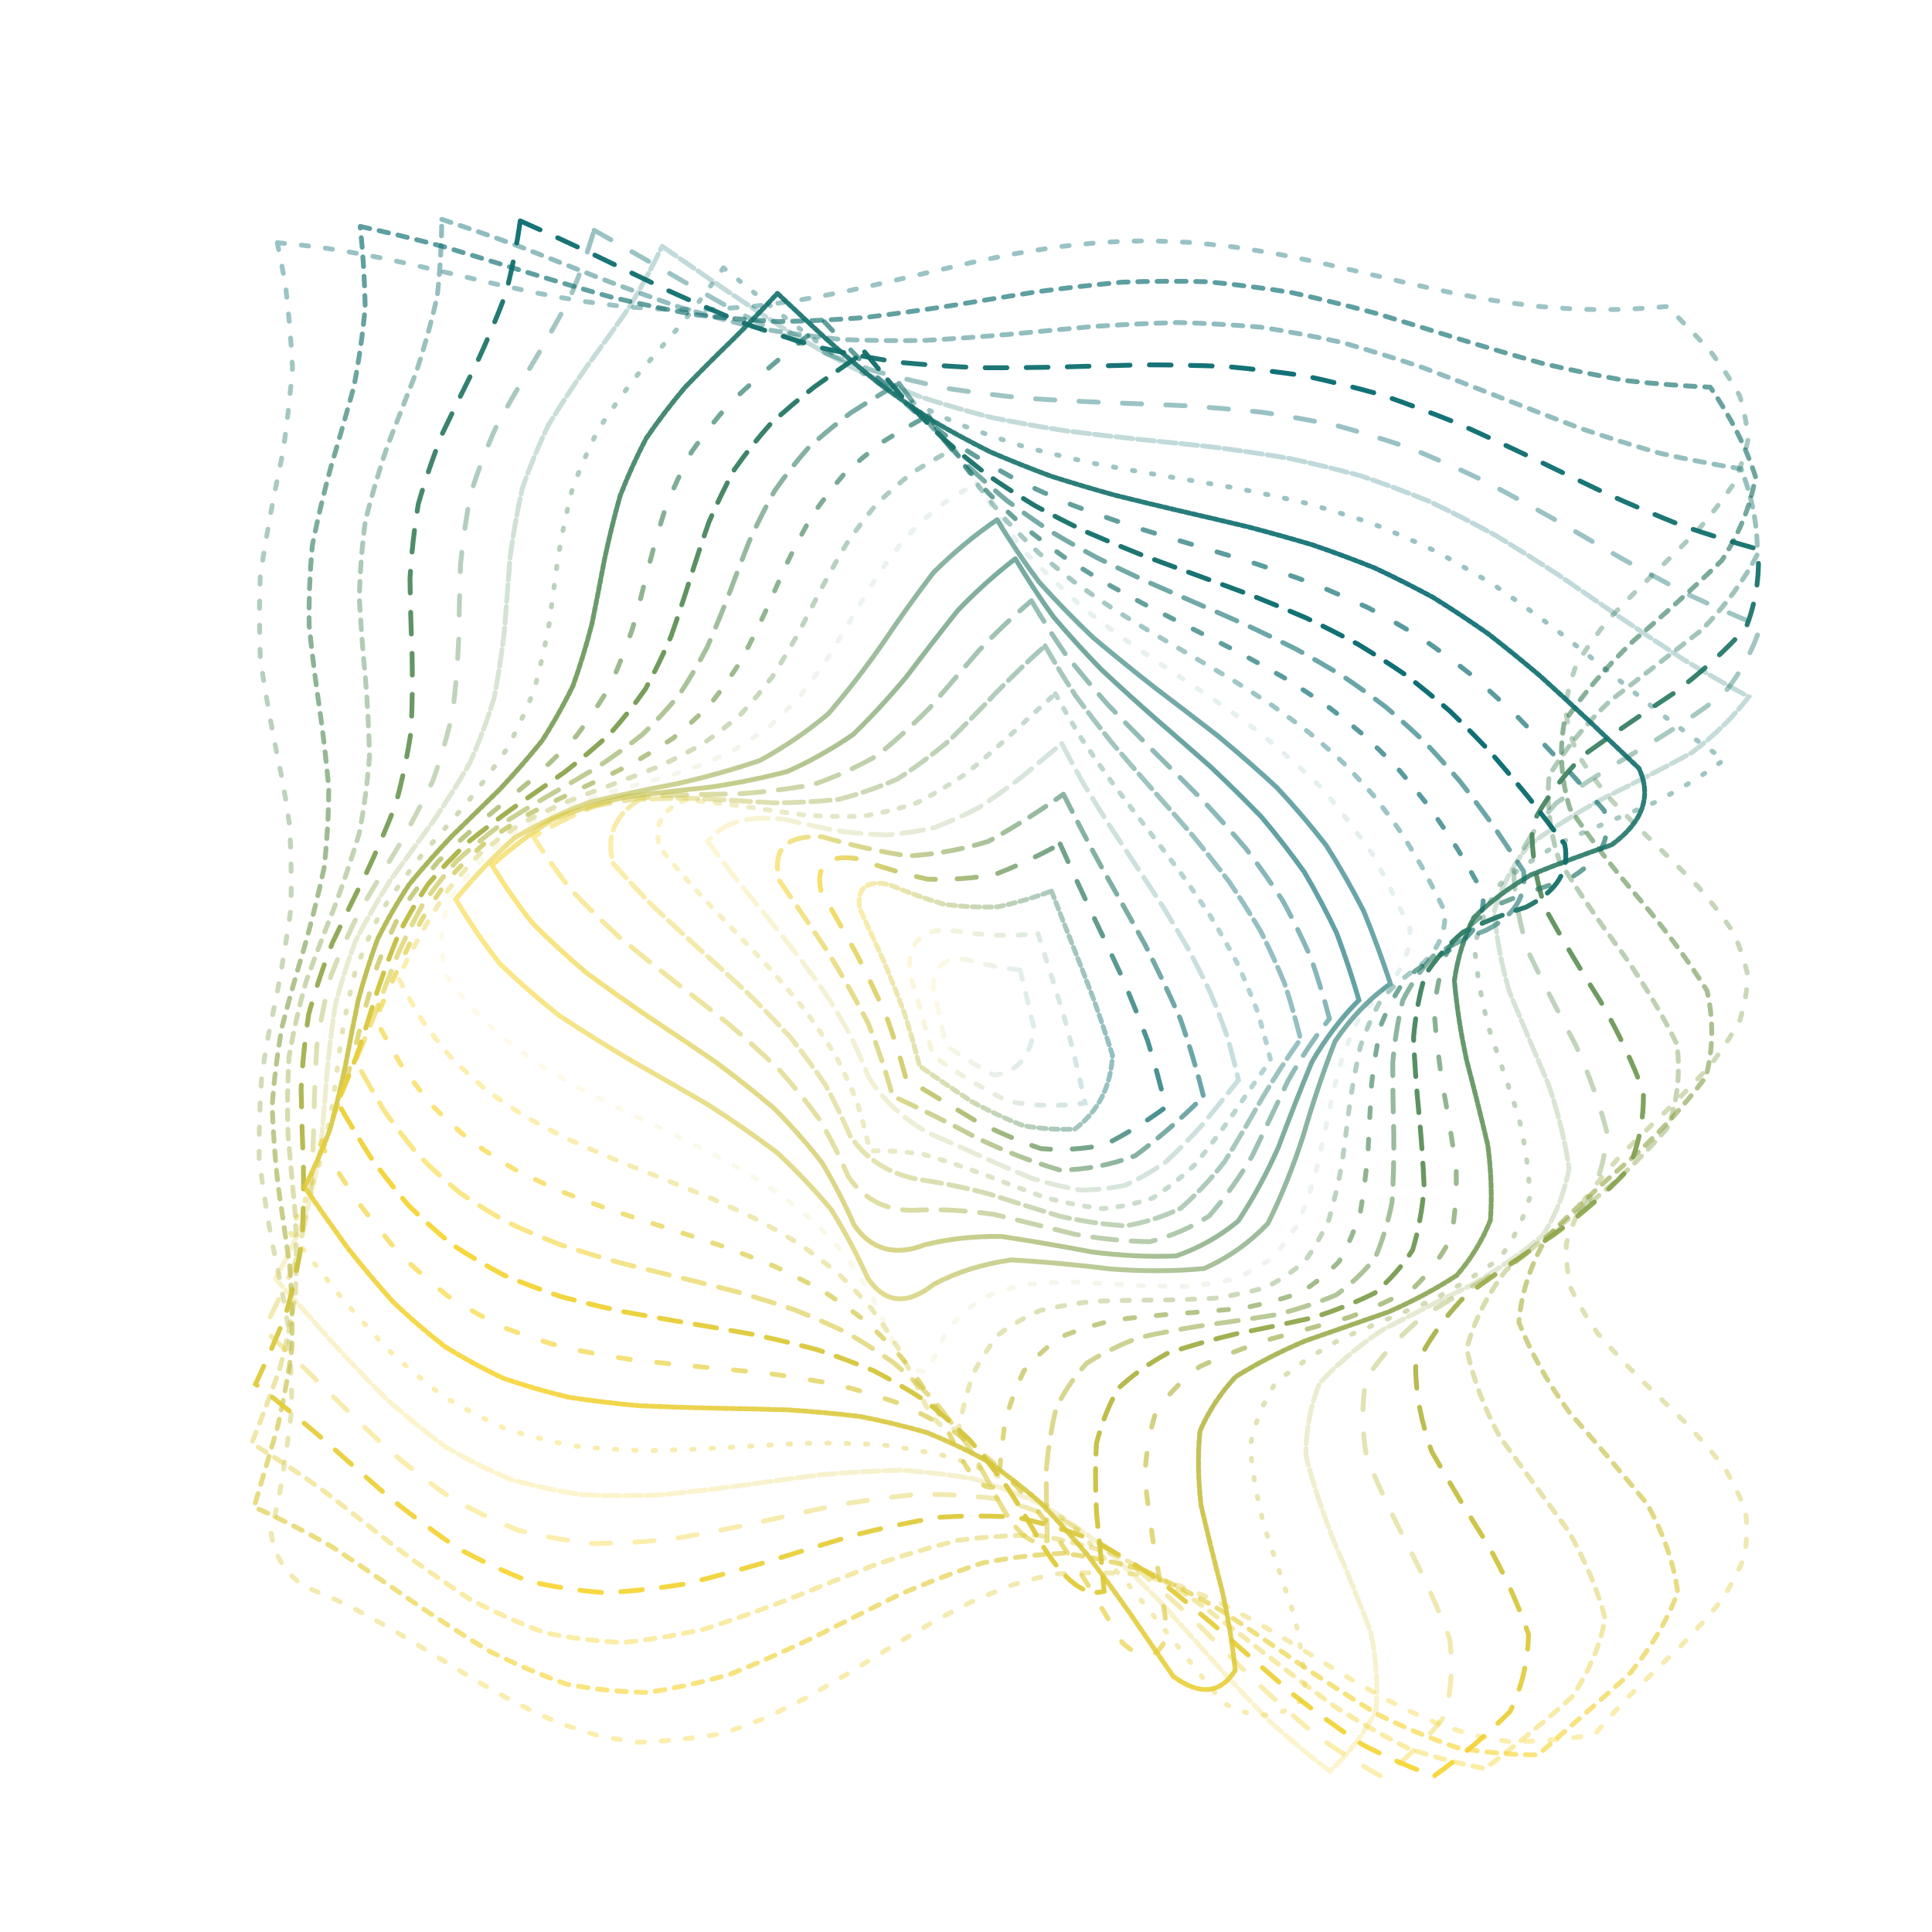 <svg xmlns="http://www.w3.org/2000/svg" version="1.1" xmlns:xlink="http://www.w3.org/1999/xlink" xmlns:svgjs="http://svgjs.dev/svgjs" viewBox="0 0 800 800"><defs><linearGradient x1="50%" y1="0%" x2="50%" y2="100%" id="ccchaos-grad"><stop stop-color="#01676d" stop-opacity="1" offset="0%"></stop><stop stop-color="#f8d534" stop-opacity="1" offset="100%"></stop></linearGradient></defs><g stroke-width="2" stroke="url(#ccchaos-grad)" fill="none" stroke-linecap="round"><path d="M114.82 100.49Q123.81 101.32 132.8 102.44 141.8 103.81 150.79 105.4 159.78 107.19 168.77 109.13 177.77 111.17 186.76 113.28 195.75 115.41 204.75 117.5 213.74 119.51 222.73 121.41 231.72 123.14 240.72 124.66 249.71 125.95 258.7 126.98 267.7 127.71 276.69 128.15 285.68 128.27 294.67 128.07 303.67 127.56 312.66 126.76 321.65 125.67 330.65 124.32 339.64 122.74 348.63 120.97 357.62 119.04 366.62 117 375.61 114.9 384.6 112.78 393.6 110.68 402.59 108.65 411.58 106.75 420.57 105 429.57 103.46 438.56 102.15 447.55 101.1 456.55 100.33 465.54 99.87 474.53 99.72 483.53 99.89 492.52 100.37 501.51 101.15 510.5 102.21 519.5 103.54 528.49 105.1 537.48 106.86 546.48 108.77 555.47 110.8 564.46 112.9 573.45 115.02 582.45 117.12 591.44 119.16 600.43 121.08 609.43 122.84 618.42 124.4 627.41 125.74 636.4 126.81 645.4 127.6 654.39 128.09 663.38 128.27 672.38 128.13 681.37 127.68 690.36 126.92 699.72 136.16 708.19 145.41 715.22 154.65 720.36 163.89 723.27 173.13 723.76 182.37 721.8 191.61 717.52 200.85 711.19 210.09 703.23 219.33 694.15 228.58 684.55 237.82 675.03 247.06 666.23 256.3 658.71 265.54 652.96 274.78 649.35 284.02 648.12 293.26 649.35 302.5 652.95 311.74 658.69 320.99 666.21 330.23 675 339.47 684.52 348.71 694.12 357.95 703.2 367.19 711.17 376.43 717.5 385.67 721.79 394.91 723.75 404.16 723.27 413.4 720.37 422.64 715.24 431.88 708.22 441.12 699.75 450.36 690.39 459.6 680.75 468.84 671.44 478.08 663.08 487.32 656.21 496.57 651.27 505.81 648.58 515.05 648.31 524.29 650.49 533.53 654.98 542.77 661.47 552.01 669.55 561.25 678.71 570.49 688.33 579.74 697.8 588.98 706.51 598.22 713.88 607.46 719.45 616.7 722.85 625.94 723.86 635.18 722.41 644.42 718.6 653.66 712.68 662.9 705.02 672.15 696.13 681.39 686.59 690.63 677 699.87 668 709.11 660.17 718.35 642.95 720.98 625.73 721.27 617.12 720.05 608.51 718.07 599.9 715.38 591.29 712.04 582.68 708.12 574.07 703.71 565.46 698.91 556.85 693.83 548.24 688.57 539.63 683.25 531.02 678 522.41 672.92 513.8 668.13 505.19 663.73 496.58 659.83 487.97 656.51 479.36 653.85 470.75 651.89 453.53 650.67 436.31 651.8 427.7 653.71 419.09 656.34 410.48 659.62 401.87 663.49 393.26 667.86 384.65 672.63 376.04 677.69 367.43 682.94 358.82 688.26 350.21 693.52 341.6 698.62 332.99 703.44 324.38 707.88 315.77 711.83 307.16 715.2 298.55 717.93 281.33 720.83 264.11 721.41 255.5 720.33 246.89 718.48 238.28 715.92 229.67 712.69 221.06 708.87 212.45 704.54 203.84 699.81 195.23 694.76 186.62 689.53 178.01 684.21 169.4 678.94 160.79 673.82 152.18 668.97 143.57 664.5 134.96 660.5 126.35 657.07 114.18 648.92 112.3 634.95 114.11 626.33 115.9 617.71 118.85 600.47 120.85 583.23 120.71 565.99 119.24 548.74 117.86 540.12 116.22 531.5 114.43 522.88 112.62 514.26 109.53 497.02 107.31 479.78 107.18 462.54 108.39 445.3 109.68 436.68 111.26 428.06 113.01 419.44 114.82 410.82 118.04 393.58 120.46 376.34 120.87 359.1 119.92 341.86 118.73 333.24 117.23 324.62 115.52 316 113.72 307.37 110.39 290.13 107.78 272.89 107.1 255.65 107.78 238.41 110.4 221.17 113.72 203.93 115.53 195.31 117.24 186.69 119.73 169.45 121.1 152.21 120.25 134.97 118.17 117.73 116.58 109.11 114.82 100.49" stroke-dasharray="3 7" transform="rotate(0, 400, 400)" opacity="0.40"></path><path d="M128.21 112.19Q145.78 114.75 163.36 118.14 180.93 122.09 198.5 126.28 216.07 130.36 233.65 134.01 251.22 136.92 268.79 138.85 286.36 139.66 303.94 139.28 321.51 137.73 339.08 135.14 356.65 131.72 374.23 127.76 391.8 123.57 409.37 119.5 426.94 115.87 444.52 112.99 462.09 111.09 479.66 110.32 497.23 110.75 514.81 112.33 532.38 114.95 549.95 118.39 567.52 122.37 585.1 126.56 602.67 130.62 620.24 134.22 637.81 137.08 655.39 138.94 672.96 139.67 690.53 139.21 704.68 157.02 711.81 174.83 710.24 192.64 700.34 210.45 684.45 228.27 666.33 246.08 650.25 263.89 640.03 281.7 638.06 299.51 644.83 317.32 658.73 335.13 676.47 352.95 693.86 370.76 706.79 388.57 712.21 406.38 708.84 424.19 697.46 442 680.77 459.81 662.72 477.62 647.57 495.44 638.9 513.25 638.76 531.06 647.19 548.87 662.18 566.68 680.21 584.49 697 602.3 708.59 620.11 712.24 637.93 707.09 655.74 694.35 673.55 677.04 691.36 659.25 709.17 642.45 710.29 625.65 708.53 608.85 704.04 592.06 697.18 575.26 688.52 558.46 678.75 541.66 668.67 524.87 659.11 508.07 650.85 491.27 644.55 474.48 640.74 457.68 639.71 440.88 641.56 424.08 646.14 407.29 653.07 390.49 661.78 373.69 671.57 356.9 681.64 340.1 691.17 323.3 699.38 306.5 705.6 289.71 709.33 272.91 710.26 256.11 708.32 239.31 703.66 222.52 696.66 205.72 687.9 188.92 678.08 172.13 668.02 155.33 658.52 138.53 650.37 121.73 644.22 125.42 627.59 129 610.97 131.64 594.34 132.71 577.72 131.95 561.09 129.55 544.47 126.07 527.84 122.34 511.21 119.24 494.59 117.49 477.96 117.52 461.34 119.32 444.71 122.45 428.08 126.19 411.46 129.65 394.83 132 378.21 132.7 361.58 131.58 344.96 128.9 328.33 125.3 311.7 121.63 295.08 118.75 278.45 117.35 261.83 117.75 245.2 119.87 228.58 123.2 211.95 126.95 195.32 130.24 178.7 132.29 162.07 132.62 145.45 131.14 128.82 128.21 112.19" stroke-dasharray="4 4" transform="rotate(4.04, 400, 400)" opacity="0.64"></path><path d="M141.62 124.41Q158.72 127.47 175.82 131.17 192.93 135.24 210.03 139.36 227.13 143.24 244.23 146.56 261.33 149.09 278.43 150.64 295.53 151.09 312.63 150.4 329.73 148.63 346.83 145.91 363.93 142.45 381.03 138.5 398.13 134.36 415.23 130.35 432.34 126.76 449.44 123.86 466.54 121.88 483.64 120.95 500.74 121.16 517.84 122.48 534.94 124.82 552.04 128 569.14 131.78 586.24 135.87 603.34 139.98 620.44 143.78 637.54 147 654.64 149.4 671.75 150.78 688.85 151.06 698.39 168.17 700.44 185.29 694.53 202.41 681.96 219.53 665.47 236.64 648.66 253.76 635.2 270.88 628.01 287.99 628.68 305.11 637.05 322.23 651.3 339.35 668.32 356.46 684.39 373.58 696.02 390.7 700.66 407.81 697.3 424.93 686.67 442.05 671.1 459.17 653.98 476.28 639.04 493.4 629.55 510.52 627.57 527.63 633.54 544.75 646.15 561.87 662.65 578.99 679.45 596.1 692.88 613.22 700 630.34 699.27 647.46 690.85 664.57 676.56 681.69 659.53 698.81 643.14 698.17 626.75 694.97 610.36 689.44 593.97 681.99 577.57 673.2 561.18 663.71 544.79 654.25 528.4 645.51 512 638.17 495.61 632.76 479.22 629.71 462.83 629.23 446.44 631.36 430.04 635.95 413.65 642.64 397.26 650.94 380.87 660.22 364.48 669.78 348.08 678.91 331.69 686.92 315.3 693.2 298.91 697.29 282.51 698.88 266.12 697.85 249.73 694.27 233.34 688.42 216.95 680.73 200.55 671.78 184.16 662.25 167.77 652.85 151.38 644.29 134.98 637.21 138.84 621.18 142.08 605.16 143.99 589.13 144.15 573.11 142.54 557.08 139.5 541.06 135.69 525.03 131.95 509.01 129.1 492.98 127.74 476.96 128.19 460.93 130.34 444.91 133.73 428.88 137.6 412.86 141.13 396.83 143.54 380.81 144.3 364.78 143.25 348.76 140.61 332.73 136.97 316.71 133.12 300.68 129.89 284.66 128 268.63 127.85 252.61 129.47 236.58 132.52 220.56 136.33 204.53 140.06 188.51 142.91 172.48 144.25 156.46 143.79 140.43 141.62 124.41" stroke-dasharray="4 4" transform="rotate(8.08, 400, 400)" opacity="0.44"></path><path d="M154.75 137.1Q171.31 140.56 187.86 144.45 204.41 148.53 220.97 152.5 237.52 156.09 254.07 159.05 270.63 161.17 287.18 162.32 303.73 162.41 320.29 161.44 336.84 159.47 353.39 156.64 369.95 153.14 386.5 149.21 403.05 145.14 419.61 141.19 436.16 137.64 452.71 134.74 469.27 132.69 485.82 131.62 502.37 131.61 518.93 132.67 535.48 134.72 552.03 137.61 568.58 141.15 585.14 145.1 601.69 149.17 618.24 153.1 634.8 156.6 651.35 159.44 667.9 161.43 684.46 162.41 689.03 178.81 686.37 195.21 677.01 211.62 662.83 228.02 646.68 244.42 631.8 260.82 621.17 277.22 616.92 293.62 619.92 310.03 629.55 326.43 643.88 342.83 660.05 359.23 674.8 375.63 685.17 392.03 689.09 408.44 685.76 424.84 675.86 441.24 661.37 457.64 645.2 474.04 630.6 490.44 620.48 506.85 616.9 523.25 620.55 539.65 630.72 556.05 645.35 572.45 661.52 588.86 675.98 605.26 685.83 621.66 689.08 638.06 685.1 654.46 674.67 670.86 659.9 687.27 643.92 685.08 627.95 680.67 611.97 674.36 596 666.56 580.02 657.84 564.05 648.77 548.07 640 532.1 632.13 516.12 625.7 500.15 621.15 484.17 618.8 468.2 618.81 452.22 621.19 436.25 625.76 420.27 632.21 404.3 640.09 388.32 648.87 372.35 657.93 356.37 666.65 340.4 674.43 324.42 680.73 308.45 685.11 292.47 687.28 276.5 687.07 260.52 684.52 244.55 679.79 228.57 673.2 212.6 665.23 196.62 656.4 180.65 647.35 164.67 638.68 148.7 631 152.34 615.57 154.91 600.13 155.89 584.7 155.09 569.26 152.66 553.83 149.1 538.39 145.11 522.96 141.5 507.53 139 492.09 138.09 476.66 138.98 461.22 141.47 445.79 145.07 430.35 149.06 414.92 152.63 399.49 155.07 384.05 155.89 368.62 154.93 353.18 152.37 337.75 148.73 322.31 144.75 306.88 141.21 291.44 138.84 276.01 138.1 260.58 139.15 245.14 141.77 229.71 145.44 214.27 149.42 198.84 152.92 183.4 155.22 167.97 155.88 152.54 154.75 137.1" stroke-dasharray="9 8" transform="rotate(12.12, 400, 400)" opacity="0.93"></path><path d="M167.3 150.24Q183.22 153.96 199.15 157.93 215.07 161.9 230.99 165.63 246.91 168.88 262.83 171.43 278.76 173.14 294.68 173.89 310.6 173.63 326.52 172.39 342.44 170.24 358.37 167.31 374.29 163.79 390.21 159.91 406.13 155.91 422.05 152.04 437.98 148.54 453.9 145.64 469.82 143.53 485.74 142.32 501.67 142.11 517.59 142.9 533.51 144.65 549.43 147.24 565.35 150.51 581.28 154.25 597.2 158.23 613.12 162.19 629.04 165.89 644.96 169.09 660.89 171.59 676.81 173.23 676.53 188.9 669.91 204.56 658.15 220.23 643.43 235.9 628.44 251.57 615.94 267.23 608.23 282.9 606.73 298.57 611.72 314.24 622.27 329.91 636.45 345.57 651.64 361.24 665.07 376.91 674.25 392.58 677.5 408.24 674.23 423.91 665.02 439.58 651.59 455.25 636.39 470.91 622.22 486.58 611.68 502.25 606.73 517.92 608.25 533.58 615.98 549.25 628.49 564.92 643.49 580.59 658.21 596.25 669.95 611.92 676.55 627.59 676.8 643.26 670.65 658.92 659.23 674.59 643.71 671.09 628.19 665.74 612.67 658.9 597.15 650.98 581.63 642.5 566.11 633.99 550.59 625.98 535.07 618.98 519.55 613.44 504.03 609.71 488.51 608.01 472.99 608.46 457.47 611.04 441.95 615.57 426.43 621.77 410.91 629.25 395.39 637.53 379.88 646.1 364.36 654.4 348.84 661.93 333.32 668.19 317.8 672.8 302.28 675.46 286.76 676 271.24 674.4 255.72 670.75 240.2 665.28 224.68 658.33 209.16 650.36 193.64 641.86 178.12 633.36 162.6 625.41 165.65 610.56 167.3 595.71 167.23 580.87 165.47 566.02 162.33 551.17 158.39 536.32 154.39 521.47 151.04 506.62 148.97 491.77 148.57 476.92 149.89 462.07 152.71 447.22 156.5 432.38 160.56 417.53 164.15 402.68 166.61 387.83 167.49 372.98 166.62 358.13 164.16 343.28 160.57 328.43 156.51 313.58 152.72 298.73 149.9 283.89 148.57 269.04 148.97 254.19 151.03 239.34 154.37 224.49 158.38 209.64 162.31 194.79 165.46 179.94 167.23 165.09 167.3 150.24" stroke-dasharray="8 10" transform="rotate(16.16, 400, 400)" opacity="0.40"></path><path d="M179.01 163.78Q194.22 167.62 209.43 171.54 224.64 175.31 239.84 178.72 255.05 181.57 270.26 183.69 285.47 184.97 300.68 185.33 315.89 184.74 331.09 183.25 346.3 180.94 361.51 177.93 376.72 174.42 391.93 170.59 407.14 166.67 422.34 162.88 437.55 159.45 452.76 156.56 467.97 154.4 483.18 153.07 498.38 152.66 513.59 153.19 528.8 154.63 544.01 156.9 559.22 159.87 574.43 163.36 589.63 167.18 604.84 171.1 620.05 174.9 635.26 178.36 650.47 181.28 665.68 183.49 661.14 198.41 651.55 213.33 638.52 228.25 624.22 243.17 611.05 258.08 601.24 273 596.41 287.92 597.39 302.84 604 317.76 615.14 332.67 628.95 347.59 643.09 362.51 655.21 377.43 663.26 392.35 665.9 407.26 662.69 422.18 654.16 437.1 641.74 452.02 627.52 466.94 613.88 481.85 603.12 496.77 597.03 511.69 596.64 526.61 602.01 541.53 612.24 556.44 625.63 571.36 639.91 586.28 652.69 601.2 661.84 616.12 665.81 631.03 663.94 645.95 656.55 660.87 641.54 656.31 626.54 650.3 611.53 643.17 596.53 635.34 581.52 627.26 566.51 619.39 551.51 612.2 536.5 606.08 521.5 601.41 506.49 598.43 491.49 597.34 476.48 598.18 461.48 600.91 446.47 605.38 431.47 611.32 416.46 618.4 401.46 626.2 386.45 634.28 371.44 642.17 356.44 649.42 341.43 655.6 326.43 660.37 311.42 663.44 296.42 664.64 281.41 663.91 266.41 661.28 251.4 656.9 236.4 651.03 221.39 644.01 206.39 636.24 191.38 628.16 176.37 620.25 178.51 605.98 179.05 591.72 177.9 577.45 175.26 563.19 171.57 548.93 167.44 534.66 163.58 520.4 160.62 506.13 159.07 491.87 159.19 477.6 160.94 463.34 164.05 449.07 167.99 434.81 172.1 420.54 175.68 406.28 178.15 392.01 179.08 377.75 178.31 363.48 175.99 349.22 172.49 334.96 168.4 320.69 164.42 306.43 161.2 292.16 159.29 277.9 159.01 263.63 160.4 249.37 163.24 235.1 167.04 220.84 171.17 206.57 174.93 192.31 177.7 178.04 179.01 163.78" stroke-dasharray="7 2" transform="rotate(20.2, 400, 400)" opacity="0.25"></path><path d="M189.7 177.63Q204.12 181.46 218.54 185.21 232.96 188.69 247.38 191.72 261.8 194.13 276.23 195.8 290.65 196.65 305.07 196.62 319.49 195.73 333.91 194.01 348.33 191.56 362.76 188.51 377.18 185.01 391.6 181.25 406.02 177.42 420.44 173.73 434.86 170.36 449.29 167.5 463.71 165.29 478.13 163.85 492.55 163.26 506.97 163.54 521.39 164.68 535.82 166.62 550.24 169.26 564.66 172.46 579.08 176.06 593.5 179.86 607.92 183.67 622.35 187.28 636.77 190.52 651.19 193.2 643.33 207.36 631.91 221.52 618.68 235.67 605.65 249.83 594.81 263.99 587.8 278.14 585.7 292.3 588.82 306.46 596.69 320.61 608.12 334.77 621.35 348.93 634.38 363.08 645.21 377.24 652.21 391.4 654.29 405.55 651.15 419.71 643.26 433.87 631.83 448.02 618.6 462.18 605.57 476.34 594.75 490.49 587.77 504.65 585.7 518.81 588.86 532.96 596.76 547.12 608.2 561.28 621.44 575.43 634.46 589.59 645.27 603.75 652.24 617.9 645.49 636.47 622.28 634.46 607.86 627.29 593.44 619.73 579.02 612.18 564.6 605.04 550.18 598.69 535.76 593.45 521.34 589.59 506.92 587.33 492.49 586.77 478.07 587.96 463.65 590.81 449.23 595.2 434.81 600.88 420.39 607.55 405.97 614.88 391.55 622.48 377.13 629.95 362.71 636.9 348.29 642.96 333.87 647.82 319.45 651.23 305.03 653 290.61 653.05 276.19 651.37 261.77 648.05 247.35 643.26 232.93 637.26 218.51 630.35 204.09 622.9 189.67 615.3 190.66 601.63 190.02 587.95 187.86 574.27 184.49 560.59 180.44 546.92 176.33 533.24 172.77 519.56 170.31 505.88 169.33 492.21 169.97 478.53 172.14 464.85 175.51 451.18 179.56 437.5 183.68 423.82 187.23 410.14 189.68 396.47 190.66 382.79 190.01 369.11 187.84 355.44 184.47 341.76 180.42 328.08 176.3 314.4 172.75 300.73 170.3 287.05 169.33 273.37 169.98 259.69 172.16 246.02 175.53 232.34 179.59 218.66 183.7 204.99 187.25 191.31 189.7 177.63" stroke-dasharray="1 7" transform="rotate(24.24, 400, 400)" opacity="0.40"></path><path d="M199.28 191.71Q212.86 195.4 226.44 198.88 240.01 201.98 253.59 204.57 267.17 206.52 280.75 207.73 294.33 208.16 307.91 207.77 321.49 206.59 335.07 204.68 348.64 202.12 362.22 199.03 375.8 195.57 389.38 191.89 402.96 188.16 416.54 184.57 430.12 181.29 443.7 178.46 457.27 176.22 470.85 174.68 484.43 173.92 498.01 173.95 511.59 174.8 525.17 176.4 538.75 178.7 552.33 181.57 565.9 184.9 579.48 188.5 593.06 192.23 606.64 195.9 621.99 207.55 611.68 229.15 599.23 242.54 588.13 255.93 579.9 269.32 575.68 282.7 576.04 296.09 580.94 309.48 589.71 322.87 601.12 336.25 613.63 349.64 625.49 363.03 635.08 376.42 641.09 389.8 642.67 403.19 639.62 416.58 632.35 429.96 621.86 443.35 609.61 456.74 597.27 470.13 586.54 483.51 578.91 496.9 575.42 510.29 576.55 523.68 582.15 537.06 591.44 550.45 603.15 563.84 615.67 577.23 627.27 590.61 636.35 604 635.19 621.17 614.96 618.38 601.2 611.36 587.44 604.23 573.68 597.33 559.92 590.97 546.16 585.47 532.41 581.08 518.65 578 504.89 576.39 491.13 576.32 477.37 577.79 463.61 580.73 449.85 585.01 436.09 590.42 422.33 596.71 408.57 603.58 394.81 610.7 381.05 617.74 367.29 624.37 353.53 630.28 339.77 635.18 326.01 638.84 312.25 641.09 298.49 641.83 284.74 641.02 270.98 638.7 257.22 634.97 243.46 630.02 229.7 624.08 215.94 617.42 202.18 610.37 201.91 597.28 200.13 584.2 197.1 571.12 193.22 558.03 189.04 544.95 185.13 531.87 182.03 518.78 180.16 505.7 179.78 492.62 180.95 479.54 183.5 466.45 187.08 453.37 191.2 440.29 195.29 427.2 198.79 414.12 201.22 401.04 202.24 387.96 201.71 374.87 199.71 361.79 196.5 348.71 192.54 335.62 188.37 322.54 184.55 309.46 181.63 296.37 179.99 283.29 179.87 270.21 181.28 257.13 184.03 244.04 187.73 230.96 191.89 217.88 195.92 204.79 199.28 191.71" stroke-dasharray="2 1" transform="rotate(28.28, 400, 400)" opacity="0.89"></path><path d="M207.8 205.92Q220.5 209.34 233.2 212.46 245.9 215.13 258.6 217.24 271.31 218.71 284.01 219.47 296.71 219.49 309.41 218.76 322.11 217.33 334.81 215.25 347.51 212.6 360.21 209.51 372.91 206.09 385.61 202.5 398.31 198.9 411.01 195.42 423.71 192.22 436.41 189.44 449.12 187.18 461.82 185.56 474.52 184.63 487.22 184.44 499.92 184.99 512.62 186.27 525.32 188.21 538.02 190.73 550.72 193.73 563.42 197.09 576.12 200.65 588.82 204.26 602.37 215.73 591.56 236.29 580.7 248.9 571.98 261.52 566.48 274.13 564.88 286.75 567.37 299.36 573.66 311.97 582.95 324.59 594.11 337.2 605.74 349.82 616.42 362.43 624.82 375.05 629.9 387.66 631.03 400.27 628.08 412.89 621.4 425.5 611.83 438.12 600.55 450.73 588.95 463.35 578.47 475.96 570.4 488.57 565.75 501.19 565.09 513.8 568.5 526.42 575.56 539.03 585.39 551.65 596.78 564.26 608.33 576.88 618.59 589.49 621.9 605.39 604.47 602.18 591.44 595.51 578.41 588.94 565.38 582.75 552.36 577.22 539.33 572.56 526.3 568.98 513.27 566.63 500.24 565.61 487.22 565.96 474.19 567.68 461.16 570.67 448.13 574.83 435.1 579.96 422.08 585.86 409.05 592.28 396.02 598.94 382.99 605.55 369.97 611.85 356.94 617.56 343.91 622.44 330.88 626.29 317.85 628.93 304.83 630.26 291.8 630.23 278.77 628.83 265.74 626.12 252.72 622.22 239.69 617.3 226.66 611.55 213.63 605.23 212.12 592.75 209.36 580.27 205.69 567.8 201.56 555.32 197.49 542.84 193.97 530.36 191.44 517.88 190.22 505.4 190.46 492.92 192.12 480.45 195.01 467.97 198.76 455.49 202.91 443.01 206.95 430.53 210.37 418.05 212.76 405.57 213.82 393.1 213.41 380.62 211.59 368.14 208.59 355.66 204.77 343.18 200.6 330.7 196.61 318.22 193.29 305.75 191.04 293.27 190.15 280.79 190.72 268.31 192.69 255.83 195.81 243.35 199.69 230.87 203.86 218.4 207.8 205.92" stroke-dasharray="5 11" transform="rotate(32.32, 400, 400)" opacity="0.66"></path><path d="M215.44 220.14Q227.25 223.2 239.06 225.87 250.87 228.06 262.68 229.68 274.49 230.66 286.3 230.98 298.11 230.62 309.92 229.59 321.73 227.93 333.54 225.71 345.36 223.01 357.17 219.93 368.98 216.58 380.79 213.1 392.6 209.62 404.41 206.26 416.22 203.16 428.03 200.43 439.84 198.18 451.65 196.49 463.46 195.42 475.27 195.01 487.08 195.29 498.9 196.23 510.71 197.81 522.52 199.96 534.33 202.61 546.14 205.65 557.95 208.97 569.76 212.44 582.07 223.54 572.24 242.99 563.55 254.83 557.44 266.67 554.6 278.51 555.34 290.36 559.58 302.2 566.84 314.04 576.33 325.88 587 337.72 597.67 349.56 607.16 361.4 614.42 373.24 618.65 385.09 619.39 396.93 616.54 408.77 610.43 420.61 601.74 432.45 591.41 444.29 580.59 456.13 570.49 467.97 562.2 479.82 556.66 491.66 554.47 503.5 555.87 515.34 560.71 527.18 568.45 539.02 578.24 550.86 589 562.7 599.54 574.55 592.34 584.56 566.5 573.92 554.26 568.51 542.03 563.8 529.79 559.97 517.55 557.16 505.32 555.48 493.08 554.99 480.84 555.71 468.61 557.61 456.37 560.63 444.13 564.64 431.9 569.5 419.66 575.02 407.42 580.99 395.19 587.19 382.95 593.38 370.71 599.33 358.48 604.82 346.24 609.63 334 613.58 321.77 616.53 309.53 618.36 297.3 619.01 285.06 618.44 272.82 616.69 260.59 613.81 248.35 609.91 236.11 605.16 223.88 599.71 221.29 587.85 217.79 575.99 213.76 564.12 209.65 552.26 205.9 540.4 202.94 528.54 201.09 516.68 200.55 504.82 201.39 492.95 203.51 481.09 206.68 469.23 210.55 457.37 214.68 445.51 218.63 433.65 221.96 421.79 224.29 409.92 225.38 398.06 225.1 386.2 223.48 374.34 220.71 362.48 217.08 350.62 213 338.75 208.92 326.89 205.29 315.03 202.51 303.17 200.89 291.31 200.61 279.45 201.69 267.58 204.03 255.72 207.35 243.86 211.3 232 215.44 220.14" stroke-dasharray="9 6" transform="rotate(36.36, 400, 400)" opacity="0.95"></path><path d="M222.48 234.26Q233.41 236.87 244.34 239.05 255.27 240.73 266.2 241.84 277.13 242.36 288.06 242.26 298.99 241.55 309.92 240.25 320.86 238.41 331.79 236.08 342.72 233.35 353.65 230.3 364.58 227.04 375.51 223.69 386.44 220.34 397.37 217.11 408.3 214.12 419.23 211.45 430.17 209.21 441.1 207.46 452.03 206.26 462.96 205.67 473.89 205.68 484.82 206.31 495.75 207.53 506.68 209.3 517.61 211.57 528.55 214.25 539.48 217.26 550.41 220.49 561.99 231.06 554.32 249.35 548.12 260.42 544.65 271.49 544.26 282.56 546.97 293.63 552.52 304.71 560.38 315.78 569.76 326.85 579.76 337.92 589.39 348.99 597.7 360.07 603.89 371.14 607.35 382.21 607.73 393.28 605.01 404.35 599.44 415.43 591.58 426.5 582.19 437.57 572.19 448.64 562.57 459.71 554.26 470.78 548.08 481.86 544.64 492.93 544.26 504 547 515.07 552.58 526.14 560.45 537.22 569.84 548.29 579.84 559.36 575.73 568.76 552.15 559.26 540.75 554.65 529.34 550.76 517.94 547.72 506.54 545.62 495.14 544.54 483.73 544.52 472.33 545.55 460.93 547.6 449.53 550.6 438.12 554.45 426.72 559.03 415.32 564.17 403.92 569.71 392.51 575.46 381.11 581.23 369.71 586.83 358.31 592.06 346.9 596.75 335.5 600.75 324.1 603.91 312.69 606.14 301.29 607.36 289.89 607.53 278.49 606.65 267.08 604.73 255.68 601.85 244.28 598.11 232.88 593.62 229.49 582.39 225.56 571.16 221.49 559.93 217.65 548.7 214.44 537.47 212.17 526.24 211.05 515.01 211.2 503.78 212.61 492.55 215.13 481.32 218.52 470.09 222.44 458.86 226.52 447.63 230.35 436.4 233.56 425.17 235.83 413.94 236.94 402.71 236.79 391.48 235.38 380.25 232.85 369.02 229.46 357.79 225.53 346.56 221.45 335.33 217.62 324.1 214.42 312.87 212.15 301.64 211.04 290.41 211.21 279.18 212.62 267.95 215.15 256.72 218.55 245.49 222.48 234.26" stroke-dasharray="9 6" transform="rotate(40.4, 400, 400)" opacity="0.59"></path><path d="M229.3 248.16Q239.38 250.26 249.46 251.92 259.54 253.07 269.62 253.7 279.7 253.77 289.78 253.29 299.87 252.27 309.95 250.74 320.03 248.75 330.11 246.35 340.19 243.61 350.27 240.63 360.35 237.47 370.43 234.25 380.51 231.04 390.59 227.96 400.67 225.08 410.75 222.49 420.84 220.27 430.92 218.48 441 217.19 451.08 216.41 461.16 216.18 471.24 216.51 481.32 217.39 491.4 218.78 501.48 220.65 511.56 222.94 521.64 225.59 531.73 228.51 542.99 238.39 538.26 255.46 534.65 265.77 533.65 276.08 535.35 286.39 539.61 296.7 546.06 307.01 554.14 317.32 563.15 327.63 572.33 337.94 580.87 348.25 588.04 358.55 593.23 368.86 595.98 379.17 596.06 389.48 593.47 399.79 588.42 410.1 581.35 420.41 572.87 430.72 563.72 441.03 554.67 451.34 546.51 461.65 539.95 471.96 535.54 482.27 533.68 492.58 534.51 502.89 537.97 513.2 543.76 523.5 551.38 533.81 560.17 544.12 557.55 553.16 536.03 545.01 525.48 541.21 514.93 538.11 504.39 535.8 493.84 534.36 483.3 533.81 472.75 534.19 462.2 535.47 451.66 537.62 441.11 540.58 430.57 544.26 420.02 548.55 409.47 553.33 398.93 558.44 388.38 563.76 377.84 569.1 367.29 574.33 356.74 579.28 346.2 583.81 335.65 587.79 325.11 591.09 314.56 593.63 304.01 595.32 293.47 596.12 282.92 596 272.38 594.97 261.83 593.05 251.28 590.31 240.74 586.82 236.9 576.24 232.9 565.65 229.08 555.07 225.77 544.49 223.25 533.9 221.75 523.32 221.39 512.74 222.2 502.15 224.11 491.57 226.96 480.99 230.51 470.4 234.44 459.82 238.42 449.24 242.1 438.66 245.17 428.07 247.37 417.49 248.5 406.91 248.46 396.32 247.26 385.74 245.01 375.16 241.89 364.57 238.18 353.99 234.2 343.41 230.28 332.82 226.77 322.24 223.97 311.66 222.11 301.07 221.37 290.49 221.81 279.91 223.38 269.33 225.95 258.74 229.3 248.16" stroke-dasharray="4 9" transform="rotate(44.44, 400, 400)" opacity="0.66"></path><path d="M236.35 261.73Q245.62 263.29 254.9 264.41 264.17 265.05 273.44 265.21 282.72 264.88 291.99 264.05 301.27 262.77 310.54 261.05 319.82 258.95 329.09 256.51 338.36 253.81 347.64 250.9 356.91 247.87 366.19 244.79 375.46 241.74 384.73 238.8 394.01 236.05 403.28 233.55 412.56 231.37 421.83 229.56 431.1 228.18 440.38 227.25 449.65 226.81 458.93 226.86 468.2 227.4 477.48 228.42 486.75 229.89 496.02 231.77 505.3 234.02 514.57 236.57 525.8 245.63 524.38 261.45 523.22 271.01 524.37 280.56 527.75 290.12 533.1 299.67 540.02 309.23 547.99 318.79 556.42 328.34 564.66 337.9 572.1 347.46 578.18 357.01 582.44 366.57 584.56 376.13 584.39 385.68 581.93 395.24 577.38 404.79 571.06 414.35 563.47 423.91 555.16 433.46 546.76 443.02 538.91 452.58 532.19 462.13 527.11 471.69 524.05 481.24 523.24 490.8 524.75 500.36 528.44 509.91 534.06 519.47 541.18 529.03 538.64 537.9 518.95 531.22 509.26 528.21 499.57 525.86 489.89 524.23 480.2 523.36 470.51 523.28 460.83 523.99 451.14 525.48 441.45 527.69 431.76 530.58 422.08 534.07 412.39 538.07 402.7 542.48 393.01 547.19 383.33 552.07 373.64 557 363.95 561.85 354.27 566.5 344.58 570.84 334.89 574.73 325.2 578.1 315.52 580.85 305.83 582.9 296.14 584.22 286.46 584.76 276.77 584.51 267.08 583.47 257.39 581.68 247.71 579.18 243.81 569.26 240.07 559.34 236.78 549.42 234.19 539.5 232.48 529.58 231.78 519.66 232.16 509.74 233.57 499.81 235.92 489.89 239.02 479.97 242.65 470.05 246.53 460.13 250.37 450.21 253.88 440.29 256.8 430.37 258.9 420.45 260.04 410.53 260.12 400.61 259.14 390.69 257.17 380.77 254.36 370.85 250.92 360.93 247.11 351.01 243.22 341.09 239.54 331.17 236.34 321.25 233.87 311.33 232.31 301.41 231.77 291.49 232.31 281.57 233.87 271.65 236.35 261.73" stroke-dasharray="3 6" transform="rotate(48.48, 400, 400)" opacity="0.39"></path><path d="M244.07 274.85Q261.11 276.25 278.15 276.36 295.19 274.36 312.22 271.19 320.74 269.02 329.26 266.59 337.78 263.94 346.3 261.13 354.82 258.24 363.33 255.32 371.85 252.43 380.37 249.65 388.89 247.03 397.41 244.63 414.44 240.87 431.48 238.2 448.52 237.58 465.56 238.25 482.59 240.97 499.63 244.76 510.97 252.9 512.81 267.44 513.78 276.25 516.65 285.07 521.23 293.88 527.22 302.7 534.24 311.51 541.82 320.32 549.47 329.14 556.71 337.95 563.06 346.77 568.1 355.58 571.52 364.4 573.09 373.21 572.71 382.03 570.4 390.84 566.31 399.66 560.71 408.47 553.96 417.29 546.5 426.1 538.81 434.92 531.4 443.73 524.73 452.55 519.25 461.36 515.32 470.18 513.17 478.99 512.96 487.81 514.7 496.62 518.27 505.44 523.45 514.25 519.88 523.1 501.8 517.94 492.96 515.67 484.11 514.01 475.27 512.99 466.42 512.63 457.58 512.95 448.73 513.93 439.89 515.56 431.04 517.79 422.2 520.58 413.35 523.87 404.51 527.58 395.66 531.63 386.82 535.94 377.97 540.4 369.13 544.92 360.28 549.39 351.44 553.73 342.59 557.82 333.75 561.59 324.9 564.95 316.06 567.82 307.21 570.14 298.37 571.86 289.52 572.94 280.68 573.35 271.83 573.1 256.78 566.77 247.4 552.12 244.86 542.88 243.11 533.64 242.26 524.39 242.36 515.15 243.41 505.91 245.34 496.67 248.03 487.42 251.3 478.18 254.94 468.94 258.71 459.7 262.38 450.46 265.69 441.21 268.44 431.97 270.44 422.73 271.58 413.49 271.76 404.24 270.99 395 269.32 385.76 266.84 376.52 263.73 367.28 260.17 358.03 256.42 348.79 252.7 339.55 249.25 330.31 246.32 321.06 244.07 311.82 242.66 302.58 242.18 293.34 242.66 284.09 244.07 274.85" stroke-dasharray="2 7" transform="rotate(52.52, 400, 400)" opacity="0.10"></path><path d="M252.89 287.44Q268.52 288.04 284.15 287.12 299.78 284.77 315.41 281.16 331.04 276.56 346.67 271.32 362.3 265.82 377.93 260.49 393.56 255.73 409.19 251.88 424.82 249.25 440.45 248.02 456.08 248.3 471.71 250.05 487.34 253.16 502.97 257.38 503.51 273.55 510.26 289.72 521.75 305.89 535.48 322.07 548.45 338.24 557.83 354.41 561.57 370.58 558.86 386.76 550.29 402.93 537.73 419.1 523.92 435.27 511.87 451.44 504.21 467.62 502.61 483.79 504.48 504.9 485.46 505.19 469.39 502.57 453.33 502.16 437.26 503.99 421.19 507.92 405.12 513.67 389.05 520.79 372.98 528.75 356.91 536.96 340.85 544.79 324.78 551.67 308.71 557.06 292.64 560.57 276.57 561.93 260.5 561.05 255.21 543.95 252.7 526.85 253.53 509.74 257.52 492.64 263.79 475.54 270.98 458.44 277.52 441.34 281.98 424.24 283.39 407.14 281.44 390.04 276.56 372.94 269.81 355.84 262.66 338.74 256.68 321.64 253.17 304.54 252.89 287.44" stroke-dasharray="10 0" transform="rotate(56.56, 400, 400)" opacity="0.59"></path><path d="M263.11 299.42Q277.43 299.09 291.74 297.49 306.06 294.73 320.38 290.97 334.7 286.45 349.01 281.46 363.33 276.31 377.65 271.34 391.97 266.85 406.29 263.12 420.6 260.4 434.92 258.86 449.24 258.59 463.56 259.6 477.87 261.85 492.19 265.18 496.26 279.92 504.88 294.66 516.46 309.4 528.88 324.14 539.84 338.89 547.34 353.63 550 368.37 547.32 383.11 539.8 397.85 528.83 412.6 516.41 427.34 504.84 442.08 496.24 456.82 492.19 471.56 489.32 491.27 470.69 493.01 456.16 491.54 441.63 491.93 427.1 494.16 412.57 498.09 398.04 503.46 383.51 509.94 368.98 517.12 354.45 524.55 339.92 531.75 325.39 538.27 310.86 543.7 296.33 547.7 281.8 550 267.27 550.48 263.79 534.78 263.11 519.09 265.34 503.4 270.09 487.71 276.47 472.02 283.32 456.33 289.37 440.64 293.51 424.95 294.99 409.26 293.53 393.56 289.39 377.87 283.34 362.18 276.5 346.49 270.11 330.8 265.35 315.11 263.11 299.42" stroke-dasharray="10 0" transform="rotate(60.6, 400, 400)" opacity="0.62"></path><path d="M274.93 310.72Q288.01 309.6 301.09 307.46 314.17 304.41 327.24 300.61 340.32 296.24 353.4 291.56 366.48 286.79 379.56 282.18 392.64 277.99 405.72 274.43 418.8 271.67 431.87 269.88 444.95 269.14 458.03 269.49 471.11 270.91 484.19 273.33 490.71 286.66 500.16 300 511.12 313.34 521.9 326.68 530.87 340.02 536.66 353.36 538.38 366.69 535.79 380.03 529.26 393.37 519.79 406.71 508.84 420.05 498.06 433.39 489.1 446.72 483.32 460.06 476.37 478.38 458.06 481.38 444.98 480.9 431.9 481.93 418.82 484.43 405.74 488.27 392.66 493.25 379.58 499.1 366.5 505.52 353.42 512.17 340.34 518.71 327.27 524.8 314.19 530.11 301.11 534.37 288.03 537.35 274.95 538.91 273.42 524.65 274.42 510.38 277.79 496.12 283.03 481.86 289.32 467.6 295.72 453.34 301.24 439.07 305.05 424.81 306.57 410.55 305.56 396.29 302.18 382.03 296.95 367.76 290.65 353.5 284.26 339.24 278.73 324.98 274.93 310.72" stroke-dasharray="10 6" transform="rotate(64.64, 400, 400)" opacity="0.48"></path><path d="M288.38 321.3Q300.27 319.57 312.15 317.04 324.04 313.84 335.93 310.09 347.81 305.96 359.7 301.61 371.58 297.24 383.47 293.03 395.36 289.16 407.24 285.78 419.13 283.06 431.02 281.09 442.9 279.97 454.79 279.73 466.68 280.4 478.56 281.95 486.37 293.91 495.73 305.87 505.5 317.82 514.46 329.78 521.51 341.74 525.78 353.7 526.73 365.66 524.25 377.62 518.64 389.58 510.61 401.54 501.14 413.5 491.4 425.46 482.6 437.42 475.83 449.38 465.79 466.28 447.94 470.32 436.23 470.63 424.52 472.15 412.8 474.8 401.09 478.48 389.37 483.03 377.66 488.25 365.94 493.93 354.23 499.83 342.51 505.69 330.8 511.26 319.08 516.32 307.37 520.64 289.97 518.81 286.69 500.75 290.87 487.94 296.31 475.12 302.32 462.3 308.17 449.48 313.13 436.66 316.59 423.85 318.12 411.03 317.53 398.21 314.9 385.39 310.55 372.58 305.01 359.76 298.98 346.94 293.2 334.12 288.38 321.3" stroke-dasharray="8 3" transform="rotate(68.68, 400, 400)" opacity="0.42"></path><path d="M303.31 331.17Q314.02 328.99 324.73 326.25 335.45 323.02 346.16 319.43 356.87 315.59 367.58 311.63 378.29 307.68 389 303.88 399.71 300.34 410.42 297.2 421.13 294.55 431.85 292.49 442.56 291.08 453.27 290.38 463.98 290.39 474.69 291.14 482.69 301.74 491.2 312.34 499.4 322.95 506.49 333.55 511.76 344.15 514.71 354.76 515.03 365.36 512.71 375.96 507.97 386.57 501.27 397.17 493.27 407.77 484.75 418.38 476.55 428.98 469.48 439.59 464.21 450.19 461.28 460.79 450.86 459.83 440.44 459.8 430.02 460.73 419.6 462.56 409.18 465.25 398.76 468.7 388.34 472.8 377.92 477.41 367.5 482.37 357.08 487.52 346.66 492.69 336.24 497.7 325.82 502.38 315.4 506.58 300.73 505.9 299.91 490.27 304.53 478.9 309.88 467.54 315.44 456.17 320.66 444.81 325.03 433.45 328.13 422.08 329.64 410.72 329.43 399.35 327.5 387.99 324.06 376.62 319.44 365.26 314.09 353.89 308.53 342.53 303.31 331.17" stroke-dasharray="2 5" transform="rotate(72.72, 400, 400)" opacity="0.30"></path><path d="M319.42 340.31Q328.94 337.9 338.46 335.1 347.99 331.98 357.51 328.64 367.04 325.15 376.56 321.61 386.08 318.1 395.61 314.72 405.13 311.55 414.66 308.68 424.18 306.17 433.71 304.09 443.23 302.5 452.75 301.44 462.28 300.93 471.8 300.98 479.09 310.25 486.22 319.52 492.66 328.78 497.92 338.05 501.61 347.31 503.45 356.58 503.3 365.84 501.18 375.11 497.23 384.38 491.77 393.64 485.19 402.91 478 412.17 470.74 421.44 463.94 430.7 451.34 444.57 435.38 449.81 426.21 451.15 417.04 453.16 407.86 455.77 398.69 458.94 389.52 462.56 380.34 466.56 371.17 470.83 362 475.25 352.82 479.72 343.65 484.12 334.48 488.33 325.3 492.26 315.87 480.74 323.69 459.21 328.65 449.3 333.18 439.39 336.94 429.48 339.66 419.58 341.13 409.67 341.23 399.76 339.96 389.85 337.42 379.95 333.79 370.04 329.36 360.13 324.44 350.22 319.42 340.31" stroke-dasharray="9 4" transform="rotate(76.76, 400, 400)" opacity="0.22"></path><path d="M336.23 348.79Q352.83 343.62 369.44 337.73 386.04 331.56 402.65 325.57 419.25 320.21 435.85 315.89 452.46 312.93 469.06 311.56 480.48 327.44 488.73 343.32 492.02 359.21 489.64 375.09 482.1 390.97 471.04 406.86 458.88 422.74 448.28 438.62 432.38 440.3 416.49 443.91 400.59 449.18 384.69 455.72 368.8 463.02 352.9 470.55 332.91 472.43 337.67 450.23 345.71 433.32 351.2 416.41 352.93 399.51 350.54 382.6 344.53 365.69 336.23 348.79" stroke-dasharray="8 5" transform="rotate(80.8, 400, 400)" opacity="0.59"></path><path d="M353.18 356.65Q367.24 351.86 381.3 346.71 395.36 341.47 409.42 336.41 423.48 331.81 437.54 327.89 451.6 324.86 465.66 322.89 473.7 336.15 478.88 349.4 480.43 362.65 478.1 375.91 472.25 389.16 463.77 402.41 453.96 415.66 444.3 428.92 430.86 431.24 417.42 434.81 403.98 439.43 390.54 444.87 377.1 450.84 363.66 457.02 347.21 458.92 351.73 440.73 358.24 426.71 362.74 412.7 364.52 398.69 363.34 384.68 359.35 370.67 353.18 356.65" stroke-dasharray="8 9" transform="rotate(84.84, 400, 400)" opacity="0.73"></path><path d="M369.67 364Q381.07 359.87 392.47 355.6 403.88 351.35 415.28 347.26 426.68 343.46 438.08 340.08 457.59 341.43 468.39 356.27 468.69 366.9 466.57 377.53 462.23 388.16 456.12 398.79 448.81 409.42 441.03 420.04 430.1 422.58 419.18 425.83 408.25 429.69 397.32 434.02 386.39 438.7 375.46 443.55 362.21 445.2 365.81 430.85 370.76 419.71 374.27 408.56 375.99 397.42 375.75 386.28 373.57 375.14 369.67 364" stroke-dasharray="3 2" transform="rotate(88.88, 400, 400)" opacity="0.42"></path><path d="M385.09 370.93Q402.36 364.42 419.63 358.1 436.91 352.45 454.18 347.9 457.25 363.9 455.03 379.9 448 395.91 437.7 411.91 421.03 416.94 404.35 423.18 383.74 425.45 385.81 404.14 387.71 387.54 385.09 370.93" stroke-dasharray="3 6" transform="rotate(92.92, 400, 400)" opacity="0.18"></path><path d="M398.91 377.59Q410.49 373.19 422.07 368.95 439.58 368.62 443.49 382.95 439.37 393.67 433.54 404.39 422.25 408.13 410.96 412.33 396.65 413.71 397.35 399.57 399.16 388.58 398.91 377.59" stroke-dasharray="4 6" transform="rotate(96.96, 400, 400)" opacity="0.13"></path></g></svg>